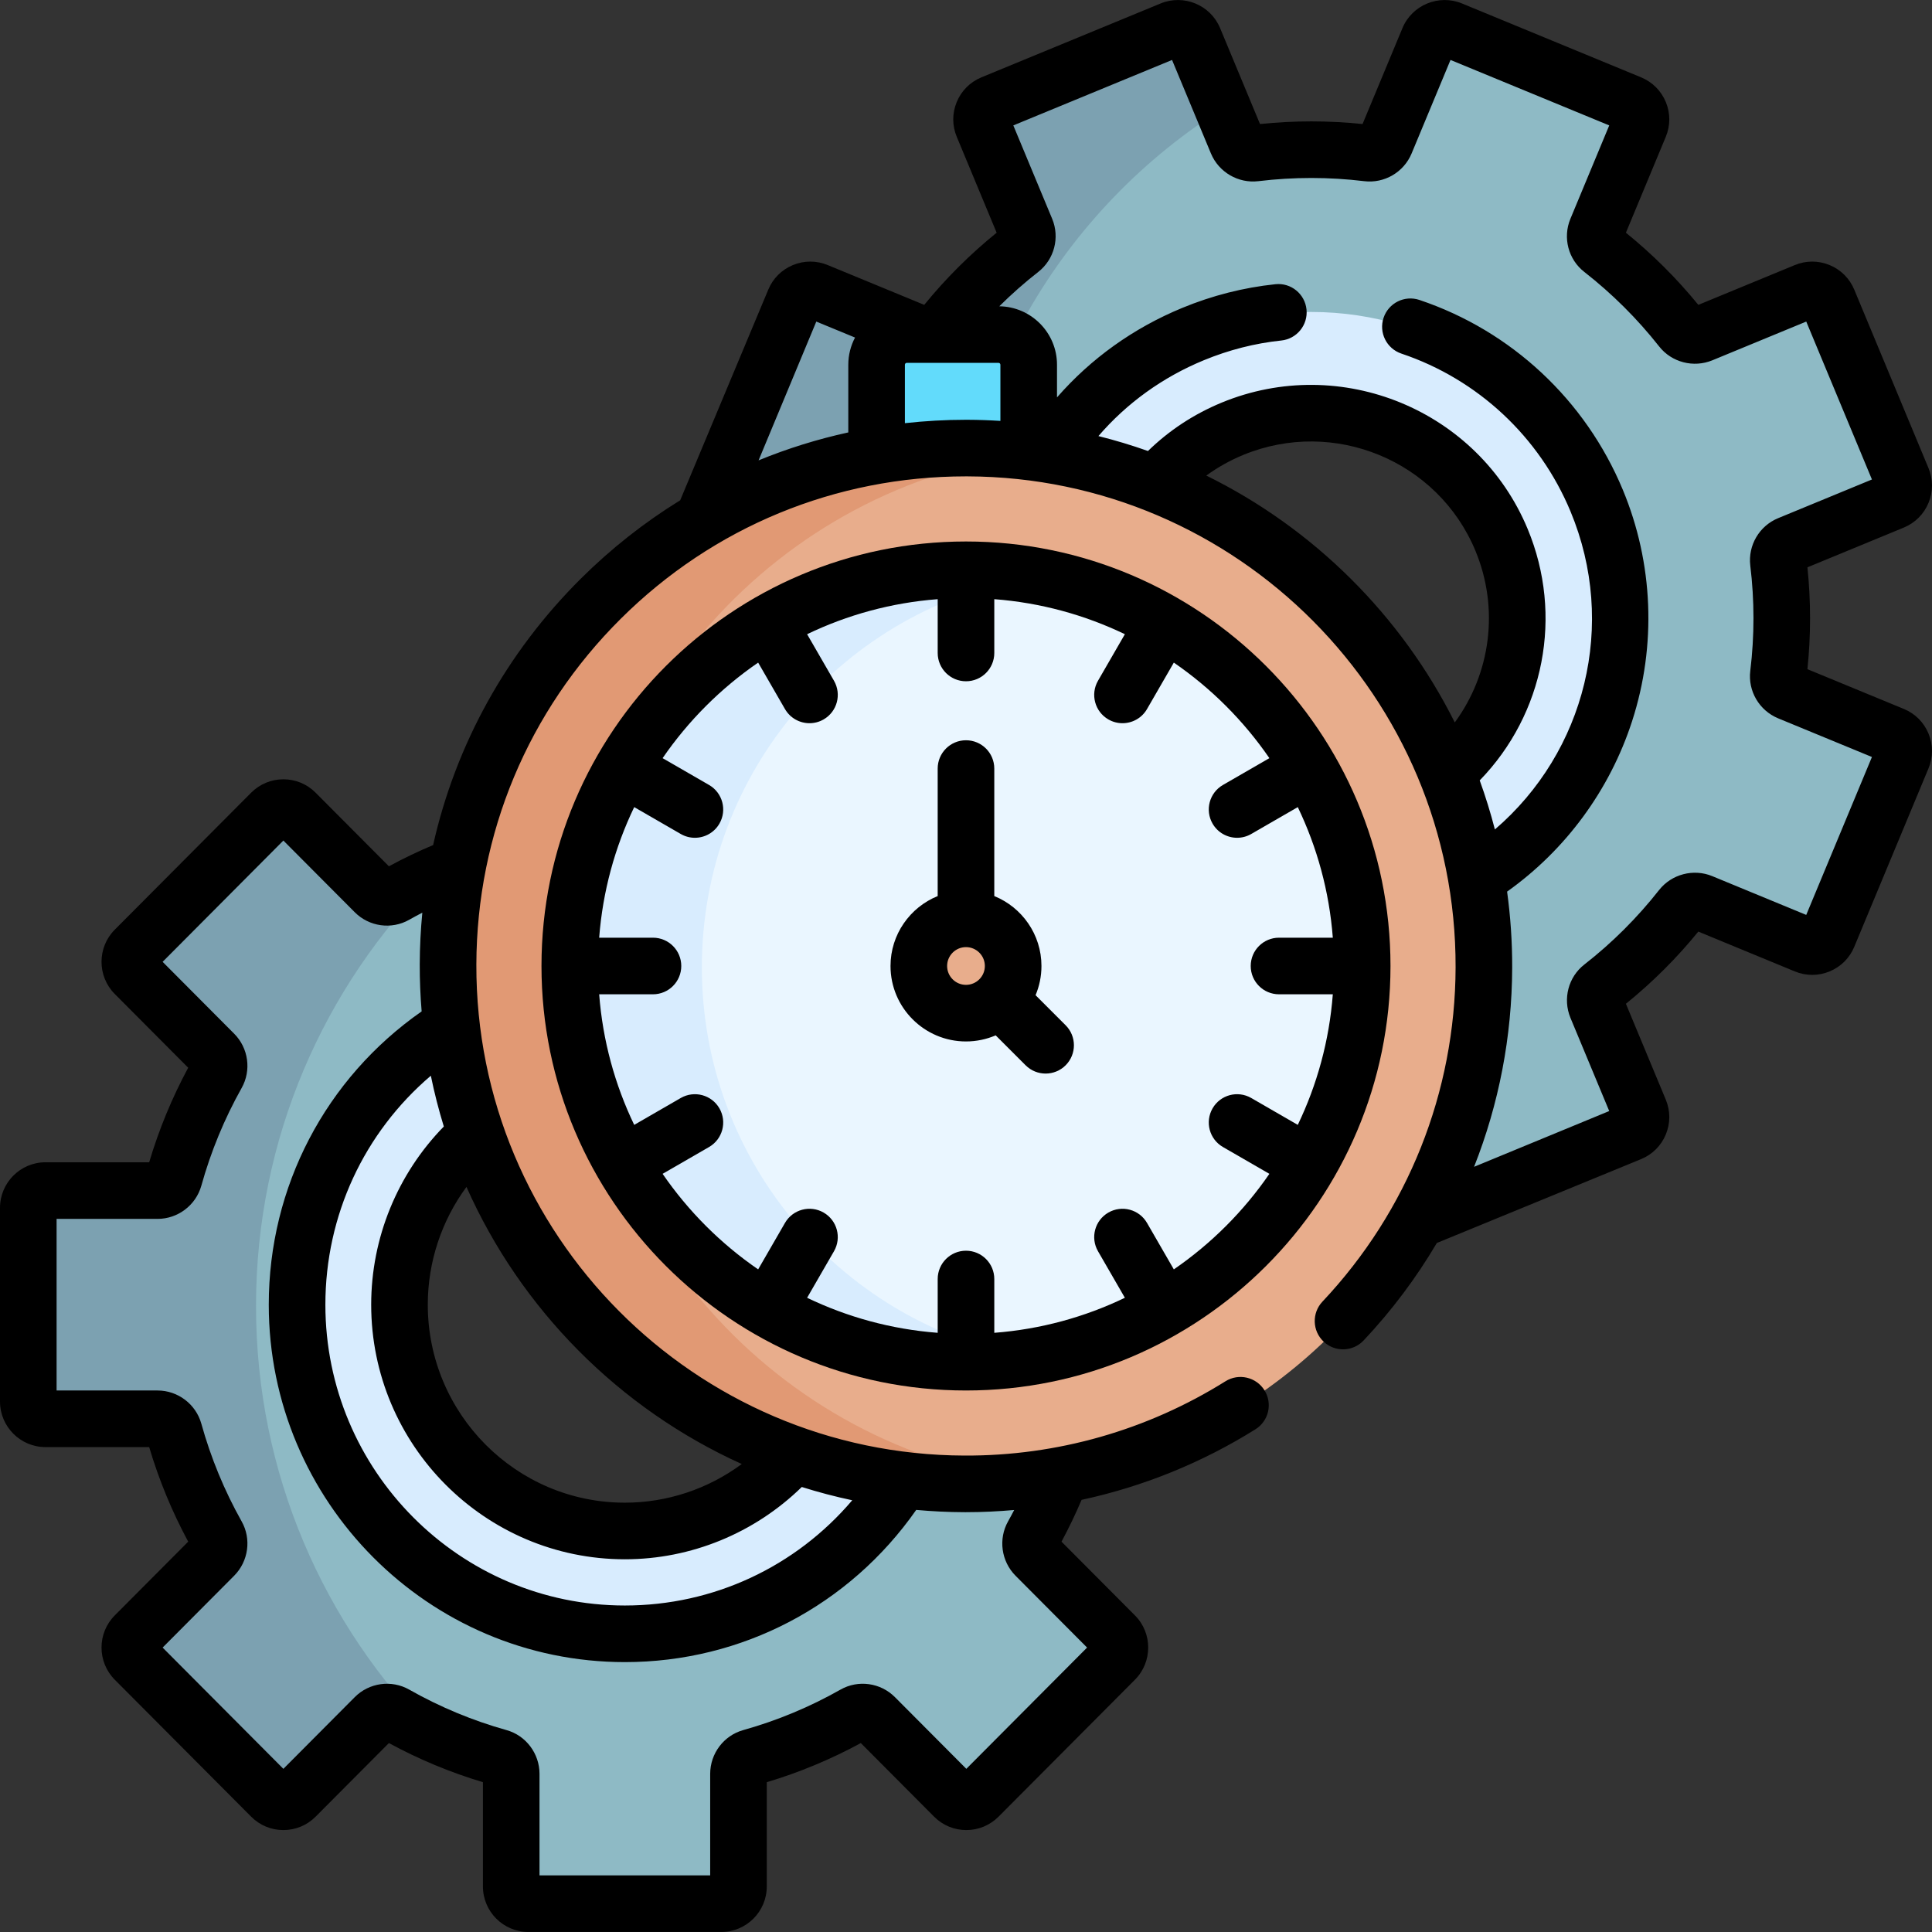 <svg id="Capa_1" enable-background="new 0 0 512.007 512.007" height="512" viewBox="0 0 512.007 512.007" width="512" xmlns="http://www.w3.org/2000/svg"><rect x="0" y="0" width="512.007" height="512.007" fill="#333333" stroke="none"/><g><g><g><path d="m478.482 78.551-27.538 11.15c-1.882.762-4.044.192-5.285-1.409-6.151-7.996-13.178-15.12-20.886-21.288-1.591-1.265-2.122-3.456-1.333-5.318l11.555-27.443c.978-2.327-.107-5.006-2.424-5.988l-47.136-20.089c-2.318-.982-4.987.099-5.969 2.417l-11.556 27.443c-.785 1.871-2.719 3.01-4.726 2.744-9.768-1.288-19.749-1.4-29.742-.289-2.01.231-3.922-.947-4.684-2.829l-11.195-27.649c-.946-2.336-3.606-3.47-5.932-2.528l-47.393 19.189c-2.327.942-3.448 3.608-2.502 5.944l11.195 27.65c.762 1.882.208 4.059-1.396 5.291-7.952 6.154-15.044 13.179-21.163 20.9-1.256 1.587-3.438 2.115-5.304 1.317l-27.393-11.673c-2.318-.982-4.987.099-5.969 2.417l-19.88 47.223c-.982 2.318.103 4.997 2.424 5.988l27.393 11.673c1.862.789 3.005 2.732 2.742 4.748-1.246 9.793-1.337 19.799-.192 29.822.222 2.014-.934 3.928-2.816 4.69l-27.538 11.15c-2.326.942-3.448 3.608-2.502 5.944l19.268 47.587c.946 2.336 3.606 3.47 5.933 2.528l27.538-11.15c1.882-.762 4.044-.192 5.289 1.419 6.147 7.987 13.178 15.12 20.882 21.278 1.591 1.265 2.122 3.456 1.337 5.328l-11.555 27.443c-.982 2.318.103 4.997 2.424 5.988l47.131 20.08c2.318.982 4.987-.099 5.969-2.417l11.555-27.443c.785-1.871 2.719-3.01 4.726-2.744 9.767 1.288 19.753 1.41 29.742.289 2.01-.231 3.922.947 4.684 2.829l11.195 27.649c.95 2.345 3.606 3.47 5.933 2.528l47.393-19.189c2.327-.942 3.452-3.599 2.502-5.944l-11.195-27.649c-.762-1.882-.208-4.059 1.396-5.291 7.955-6.145 15.043-13.179 21.163-20.9 1.256-1.587 3.438-2.115 5.303-1.317l27.393 11.673c2.318.982 4.987-.099 5.969-2.417l19.884-47.214c.978-2.327-.107-5.006-2.424-5.988l-27.393-11.672c-1.866-.798-3.009-2.741-2.746-4.757 1.249-9.784 1.337-19.799.196-29.813-.226-2.023.93-3.937 2.812-4.699l27.538-11.15c2.327-.942 3.448-3.608 2.502-5.944l-19.268-47.587c-.945-2.338-3.605-3.473-5.931-2.531zm-108.461 141.239c-30.579 12.381-65.441-2.471-77.871-33.17s2.283-65.613 32.861-77.994c30.569-12.377 65.428 2.465 77.858 33.164s-2.279 65.623-32.848 78z" fill="#8ebac5"/></g><path d="m423.135 133.01c-12.719-30.578-42.412-50.336-75.648-50.336-10.767 0-21.299 2.093-31.303 6.22-20.201 8.332-35.935 24-44.302 44.117s-8.367 42.274.001 62.39c12.718 30.579 42.411 50.337 75.647 50.337 10.767 0 21.3-2.092 31.305-6.22 41.7-17.2 61.574-64.979 44.3-106.508zm-54.742 81.405c-27.845 11.486-59.767-1.682-71.301-29.411s1.689-59.519 29.534-71.005 59.767 1.682 71.301 29.411-1.689 59.519-29.534 71.005z" fill="#d8ecfe"/><g><path d="m252.368 158.425c0-55.005 29.014-103.227 72.566-130.219l-7.37-18.203c-.946-2.336-3.606-3.47-5.932-2.528l-47.393 19.189c-2.327.942-3.448 3.608-2.502 5.943l11.195 27.65c.762 1.882.208 4.058-1.396 5.291-7.952 6.154-15.044 13.179-21.163 20.9-1.256 1.588-3.438 2.115-5.304 1.317l-27.393-11.673c-2.318-.982-4.987.099-5.969 2.417l-19.88 47.223c-.982 2.318.103 4.997 2.424 5.988l27.393 11.673c1.862.789 3.005 2.732 2.742 4.748-1.246 9.793-1.337 19.799-.192 29.822.222 2.014-.934 3.928-2.816 4.69l-27.538 11.15c-2.326.942-3.448 3.608-2.502 5.943l19.268 47.587c.946 2.336 3.606 3.47 5.933 2.529l27.538-11.15c1.882-.762 4.044-.192 5.289 1.419 6.147 7.987 13.178 15.12 20.882 21.278 1.591 1.265 2.122 3.456 1.337 5.328l-11.555 27.443c-.982 2.318.103 4.997 2.424 5.988l47.131 20.08c2.318.982 4.987-.099 5.969-2.417l11.556-27.443c.047-.113.111-.213.167-.321-44.853-26.7-74.909-75.657-74.909-131.642z" fill="#7ca1b1"/></g><path d="m319.144 315.884h-29.71c-2.03 0-3.82-1.34-4.37-3.29-2.7-9.72-6.54-18.96-11.37-27.57-1-1.77-.67-4 .76-5.43l21.01-21.1c1.78-1.79 1.78-4.68 0-6.46l-36.15-36.31c-1.78-1.78-4.66-1.78-6.44 0l-21.01 21.1c-1.43 1.44-3.65 1.77-5.41.77-8.57-4.86-17.78-8.71-27.46-11.43-1.95-.54-3.28-2.35-3.28-4.38v-29.83c0-2.52-2.04-4.57-4.55-4.57h-51.13c-2.51 0-4.55 2.05-4.55 4.57v29.83c0 2.03-1.33 3.84-3.28 4.38-9.68 2.72-18.89 6.57-27.46 11.43-1.76 1-3.98.67-5.41-.77l-21.01-21.1c-1.78-1.78-4.66-1.78-6.44 0l-36.15 36.31c-1.78 1.78-1.78 4.67 0 6.46l21.01 21.1c1.43 1.43 1.76 3.66.76 5.43-4.83 8.61-8.67 17.85-11.37 27.57-.55 1.95-2.34 3.29-4.37 3.29h-29.71c-2.51 0-4.55 2.05-4.55 4.57v51.34c0 2.52 2.04 4.57 4.55 4.57h29.71c2.03 0 3.82 1.34 4.37 3.3 2.7 9.71 6.54 18.96 11.37 27.56 1 1.77.67 4-.76 5.44l-21.01 21.1c-1.78 1.78-1.78 4.67 0 6.46l36.15 36.3c1.78 1.78 4.66 1.78 6.44 0l21.01-21.1c1.43-1.44 3.65-1.77 5.41-.77 8.57 4.86 17.78 8.72 27.46 11.43 1.95.54 3.28 2.35 3.28 4.38v29.83c0 2.53 2.04 4.57 4.55 4.57h51.13c2.51 0 4.55-2.04 4.55-4.57v-29.83c0-2.03 1.33-3.84 3.28-4.38 9.68-2.71 18.89-6.57 27.46-11.43 1.76-1 3.98-.67 5.41.77l21.01 21.1c1.78 1.78 4.66 1.78 6.44 0l36.15-36.3c1.78-1.79 1.78-4.68 0-6.46l-21.01-21.1c-1.43-1.44-1.76-3.67-.76-5.44 4.83-8.6 8.67-17.85 11.37-27.56.55-1.96 2.34-3.3 4.37-3.3h29.71c2.51 0 4.55-2.05 4.55-4.57v-51.34c0-2.52-2.04-4.57-4.55-4.57zm-153.54 90.21c-32.99 0-59.73-26.85-59.73-59.97s26.74-59.96 59.73-59.96c32.98 0 59.72 26.84 59.72 59.96s-26.74 59.97-59.72 59.97z" fill="#8ebac5"/><path d="m165.599 258.902c-47.899 0-86.868 39.127-86.868 87.222s38.969 87.222 86.868 87.222 86.868-39.127 86.868-87.222c0-48.094-38.969-87.222-86.868-87.222zm0 147.188c-32.984 0-59.722-26.847-59.722-59.965s26.738-59.965 59.722-59.965c32.983 0 59.722 26.847 59.722 59.965s-26.739 59.965-59.722 59.965z" fill="#d8ecfe"/><g><path d="m67.85 346.124c0-44.377 17.968-84.557 47.025-113.665-3.464 1.56-6.846 3.271-10.131 5.135-1.76 1-3.98.67-5.41-.77l-21.01-21.1c-1.78-1.78-4.66-1.78-6.44 0l-36.15 36.31c-1.78 1.78-1.78 4.67 0 6.46l21.01 21.1c1.43 1.43 1.76 3.66.76 5.43-4.83 8.61-8.67 17.85-11.37 27.57-.55 1.95-2.34 3.29-4.37 3.29h-29.71c-2.51 0-4.55 2.05-4.55 4.57v51.34c0 2.52 2.04 4.57 4.55 4.57h29.71c2.03 0 3.82 1.34 4.37 3.3 2.7 9.71 6.54 18.96 11.37 27.56 1 1.77.67 4-.76 5.44l-21.01 21.1c-1.78 1.78-1.78 4.67 0 6.46l36.15 36.3c1.78 1.78 4.66 1.78 6.44 0l21.01-21.1c1.43-1.44 3.65-1.77 5.41-.77 3.287 1.864 6.67 3.578 10.136 5.139-29.06-29.107-47.03-69.289-47.03-113.669z" fill="#7ca1b1"/></g><path d="m264.623 136.768h-24.311c-4.418 0-8-3.582-8-8v-31.741c0-4.418 3.582-8 8-8h24.311c4.418 0 8 3.582 8 8v31.742c0 4.417-3.582 7.999-8 7.999z" fill="#62dbfb"/><circle cx="255.997" cy="256.364" fill="#e8ad8c" r="137.255"/><circle cx="256.004" cy="256.364" fill="#eaf6ff" r="105"/><path d="m153.742 255.944c.213-69.73 52.389-127.151 119.752-135.725-5.594-.712-11.293-1.091-17.077-1.109-75.804-.232-137.443 61.031-137.675 136.835s61.031 137.443 136.835 137.675c6.074.019 12.055-.362 17.923-1.109-67.717-8.618-119.972-66.548-119.758-136.567z" fill="#e19974"/><path d="m186.003 256.364c0-52.026 37.841-95.208 87.5-103.54-5.692-.955-11.537-1.46-17.5-1.46-57.99 0-105 47.01-105 105s47.01 105 105 105c5.963 0 11.808-.505 17.5-1.46-49.658-8.332-87.5-51.514-87.5-103.54z" fill="#d8ecfe"/><circle cx="256.004" cy="256.364" fill="#e8ad8c" r="12.5"/></g><g><path d="m504.539 187.876-25.547-10.533c.934-8.99.935-18.057.002-26.996l25.569-10.543c2.985-1.242 5.306-3.571 6.533-6.557 1.223-2.974 1.214-6.245-.021-9.197l-19.665-47.278c-1.231-2.976-3.552-5.293-6.533-6.525-2.985-1.233-6.27-1.229-9.227 0l-25.567 10.546c-5.707-6.993-12.144-13.406-19.195-19.117l10.562-25.401c1.24-2.965 1.25-6.235.027-9.209-1.228-2.985-3.547-5.314-6.557-6.568l-47.493-19.587c-6.128-2.515-13.194.404-15.751 6.519l-10.583 25.442c-9.018-.936-18.142-.935-27.175 0l-10.589-25.457c-2.555-6.108-9.619-9.024-15.748-6.499l-47.515 19.591c-2.985 1.243-5.305 3.572-6.532 6.558-1.223 2.974-1.213 6.244.021 9.195l10.569 25.411c-7.033 5.694-13.473 12.112-19.188 19.121l-25.555-10.536c-2.979-1.24-6.263-1.242-9.247-.01-2.982 1.231-5.302 3.549-6.53 6.514l-23.345 55.826c-9.429 5.811-18.259 12.743-26.31 20.745-19.788 19.668-33.192 44.048-39.168 70.625-3.99 1.677-7.912 3.558-11.716 5.626l-19.441-19.524c-2.277-2.278-5.305-3.532-8.524-3.532s-6.246 1.254-8.535 3.543l-36.139 36.299c-4.69 4.692-4.697 12.341-.01 17.055l19.458 19.542c-4.298 7.979-7.77 16.394-10.338 25.056h-27.486c-6.645-.001-12.05 5.414-12.05 12.069v51.34c0 6.655 5.405 12.07 12.05 12.07h27.484c2.578 8.687 6.047 17.095 10.343 25.063l-19.45 19.533c-4.693 4.691-4.7 12.341-.012 17.056l36.161 36.312c2.277 2.277 5.305 3.531 8.523 3.531 3.219 0 6.247-1.254 8.534-3.543l19.431-19.514c7.913 4.303 16.27 7.78 24.915 10.367v27.624c0 6.655 5.406 12.07 12.05 12.07h51.13c6.645 0 12.05-5.415 12.05-12.07v-27.624c8.635-2.582 16.995-6.061 24.916-10.367l19.44 19.524c2.278 2.278 5.305 3.532 8.524 3.532s6.246-1.254 8.535-3.543l36.153-36.303c4.686-4.712 4.678-12.362-.003-17.041l-19.461-19.545c1.938-3.595 3.717-7.302 5.317-11.076 16.265-3.508 31.853-9.803 46.088-18.709 3.512-2.197 4.577-6.825 2.38-10.336-2.196-3.512-6.824-4.577-10.336-2.381-20.717 12.962-44.656 19.802-69.169 19.688-71.543-.218-129.57-58.602-129.353-130.147.105-34.657 13.701-67.2 38.283-91.633 24.484-24.336 56.94-37.721 91.441-37.721.14 0 .283.001.423.001 71.548.218 129.58 58.602 129.363 130.147-.1 33.057-12.633 64.508-35.29 88.56-2.84 3.015-2.698 7.762.317 10.602 3.015 2.841 7.761 2.698 10.602-.316 7.48-7.94 13.961-16.608 19.396-25.826l54.141-22.232c2.987-1.23 5.312-3.55 6.547-6.531 1.233-2.978 1.23-6.258-.01-9.234l-10.568-25.399c7.031-5.686 13.475-12.111 19.189-19.131l25.578 10.556c2.972 1.224 6.246 1.223 9.216-.003 2.991-1.233 5.315-3.558 6.536-6.521l19.664-47.267c1.244-2.974 1.25-6.254.018-9.236-1.233-2.986-3.56-5.31-6.547-6.541zm-278.68 209.715c-14.996 17.636-36.793 27.89-60.259 27.89-43.765 0-79.37-35.763-79.37-79.721 0-23.676 10.274-45.621 27.949-60.68.935 4.567 2.083 9.058 3.439 13.459-12.278 12.567-19.248 29.501-19.248 47.221 0 37.203 30.159 67.471 67.23 67.471 17.56 0 34.371-6.938 46.884-19.158 4.372 1.38 8.835 2.553 13.375 3.518zm30.174 3.16c4.269 0 8.518-.209 12.742-.58-.527 1.008-1.06 2.013-1.615 2.999-2.637 4.667-1.828 10.595 1.975 14.422l18.957 19.038-32.002 32.135-18.909-18.99c-3.816-3.842-9.753-4.668-14.431-2.008-8.119 4.604-16.793 8.214-25.762 10.726-5.169 1.431-8.779 6.204-8.779 11.607v26.9h-45.23v-26.9c0-5.403-3.609-10.176-8.758-11.603-8.99-2.517-17.664-6.127-25.777-10.729-4.683-2.658-10.62-1.836-14.429 1.999l-18.915 18.998-32.002-32.135 18.963-19.045c3.795-3.821 4.604-9.749 1.978-14.397-4.577-8.149-8.171-16.862-10.688-25.913-1.449-5.166-6.216-8.774-11.591-8.774h-26.76v-45.48h26.76c5.37 0 10.135-3.6 11.597-8.781 2.505-9.021 6.1-17.737 10.674-25.89 2.643-4.679 1.826-10.609-1.976-14.41l-18.957-19.04 32.002-32.144 18.907 18.987c3.816 3.844 9.751 4.67 14.434 2.011 1.147-.651 2.311-1.277 3.483-1.889-.436 4.524-.669 9.091-.683 13.693-.013 4.202.165 8.361.505 12.474-25.452 17.766-40.516 46.478-40.516 77.728 0 52.229 42.334 94.721 94.37 94.721 30.972 0 59.491-14.996 77.214-40.336 4.196.38 8.44.592 12.731.605.163.001.325.001.488.001zm-59.453-12.764c-8.908 6.594-19.751 10.244-30.98 10.244-28.8 0-52.23-23.538-52.23-52.471 0-11.329 3.651-22.252 10.251-31.21 14.443 32.524 40.531 58.783 72.959 73.437zm19.751-302.764 10.267 4.233c-1.137 2.155-1.788 4.604-1.788 7.204v17.939c-8.152 1.781-16.103 4.257-23.779 7.405zm39.631 26.026c-5.436 0-10.825.309-16.152.897v-15.486c0-.275.224-.5.5-.5h24.31c.276 0 .5.225.5.5v14.885c-2.875-.18-5.769-.286-8.686-.295-.158 0-.314-.001-.472-.001zm63.725 14.786c2.998-2.182 6.267-4.015 9.791-5.472 23.994-9.887 51.589 1.489 61.518 25.369 6.381 15.326 4.076 32.539-5.46 45.523-14.18-28.34-37.389-51.417-65.849-65.42zm158.989 116.43-24.922-10.285c-4.956-2.03-10.729-.528-14.061 3.676-5.794 7.372-12.465 14.021-19.813 19.751-4.236 3.289-5.766 9.073-3.705 14.104l10.291 24.733-35.816 14.778c6.57-16.627 10.044-34.482 10.099-52.78.021-6.837-.446-13.563-1.348-20.153 15.519-11.04 27.2-26.899 33.122-45.159 6.516-20.091 5.639-41.883-2.47-61.361-9.892-23.771-29.533-42.097-53.886-50.278-3.926-1.32-8.179.795-9.498 4.721-1.319 3.927.794 8.179 4.721 9.498 20.251 6.804 36.585 22.047 44.815 41.823 12.449 29.908 3.942 63.711-20.04 84.283-1.141-4.416-2.482-8.753-4.02-12.997 17.09-17.587 22.247-43.717 12.7-66.648-13.093-31.49-49.468-46.507-81.089-33.472-7.389 3.053-13.927 7.369-19.53 12.824-4.289-1.52-8.669-2.843-13.131-3.958 7.522-8.738 17.022-15.598 27.948-20.102 6.62-2.733 13.523-4.491 20.517-5.223 4.12-.431 7.11-4.119 6.679-8.239-.431-4.119-4.12-7.12-8.24-6.679-8.427.881-16.731 2.993-24.677 6.274-12.934 5.331-24.215 13.421-33.202 23.721v-8.657c0-8.478-6.844-15.379-15.297-15.49 3.261-3.235 6.712-6.28 10.334-9.11 4.241-3.312 5.752-9.105 3.678-14.08l-10.292-24.744 42.066-17.344 10.309 24.785c2.066 4.952 7.223 7.972 12.551 7.339 9.332-1.128 18.775-1.127 28.05-.003 5.337.656 10.51-2.362 12.576-7.344l10.308-24.781 42.065 17.348-10.289 24.746c-2.083 4.993-.561 10.792 3.684 14.087 7.391 5.776 14.068 12.425 19.846 19.762 3.305 4.197 9.085 5.702 14.072 3.662l24.899-10.271 17.408 41.851-24.851 10.247c-4.988 2.044-8.028 7.199-7.391 12.56 1.13 9.242 1.129 18.638.001 27.909-.659 5.33 2.368 10.499 7.375 12.574l24.865 10.253z"/><path d="m256 143.5c-62.033 0-112.5 50.467-112.5 112.5s50.467 112.5 112.5 112.5 112.5-50.467 112.5-112.5-50.467-112.5-112.5-112.5zm55.082 192.905-7.108-12.312c-2.071-3.588-6.658-4.815-10.245-2.745-3.587 2.071-4.816 6.658-2.745 10.245l7.123 12.337c-10.618 5.105-22.295 8.344-34.606 9.284v-14.257c0-4.143-3.358-7.5-7.5-7.5s-7.5 3.357-7.5 7.5v14.257c-12.311-.941-23.989-4.179-34.606-9.284l7.123-12.337c2.071-3.587.842-8.174-2.745-10.245s-8.174-.843-10.245 2.745l-7.108 12.312c-9.914-6.813-18.51-15.409-25.323-25.323l12.312-7.108c3.587-2.071 4.816-6.658 2.745-10.245-2.071-3.588-6.659-4.814-10.245-2.745l-12.337 7.123c-5.105-10.618-8.343-22.295-9.284-34.606h14.257c4.142 0 7.5-3.357 7.5-7.5s-3.358-7.5-7.5-7.5h-14.257c.941-12.311 4.179-23.989 9.284-34.606l12.337 7.123c1.181.682 2.471 1.006 3.743 1.006 2.592 0 5.113-1.345 6.502-3.751 2.071-3.587.842-8.174-2.745-10.245l-12.312-7.108c6.813-9.914 15.409-18.51 25.323-25.323l7.108 12.312c1.389 2.406 3.91 3.751 6.502 3.751 1.272 0 2.562-.324 3.743-1.006 3.587-2.071 4.816-6.658 2.745-10.245l-7.123-12.337c10.618-5.105 22.295-8.344 34.606-9.284v14.257c0 4.143 3.358 7.5 7.5 7.5s7.5-3.357 7.5-7.5v-14.257c12.311.941 23.989 4.179 34.606 9.284l-7.123 12.337c-2.071 3.587-.842 8.174 2.745 10.245 1.181.682 2.471 1.006 3.743 1.006 2.592 0 5.113-1.345 6.502-3.751l7.108-12.312c9.914 6.813 18.51 15.409 25.323 25.323l-12.312 7.108c-3.587 2.071-4.816 6.658-2.745 10.245 1.389 2.406 3.91 3.751 6.502 3.751 1.272 0 2.562-.324 3.743-1.006l12.337-7.123c5.105 10.618 8.343 22.295 9.284 34.606h-14.257c-4.142 0-7.5 3.357-7.5 7.5s3.358 7.5 7.5 7.5h14.257c-.941 12.311-4.179 23.989-9.284 34.606l-12.337-7.123c-3.588-2.07-8.174-.843-10.245 2.745-2.071 3.587-.842 8.174 2.745 10.245l12.312 7.108c-6.813 9.914-15.409 18.51-25.323 25.323z"/><path d="m274.44 263.74c1.004-2.382 1.56-4.997 1.56-7.74 0-8.375-5.18-15.553-12.5-18.528v-33.792c0-4.143-3.358-7.5-7.5-7.5s-7.5 3.357-7.5 7.5v33.792c-7.32 2.975-12.5 10.153-12.5 18.528 0 11.028 8.972 20 20 20 2.793 0 5.451-.58 7.868-1.618l7.933 7.933c1.464 1.464 3.384 2.196 5.303 2.196s3.839-.732 5.303-2.196c2.929-2.93 2.929-7.678 0-10.607zm-23.44-7.74c0-2.757 2.243-5 5-5s5 2.243 5 5-2.243 5-5 5-5-2.243-5-5z"/></g></g></svg>